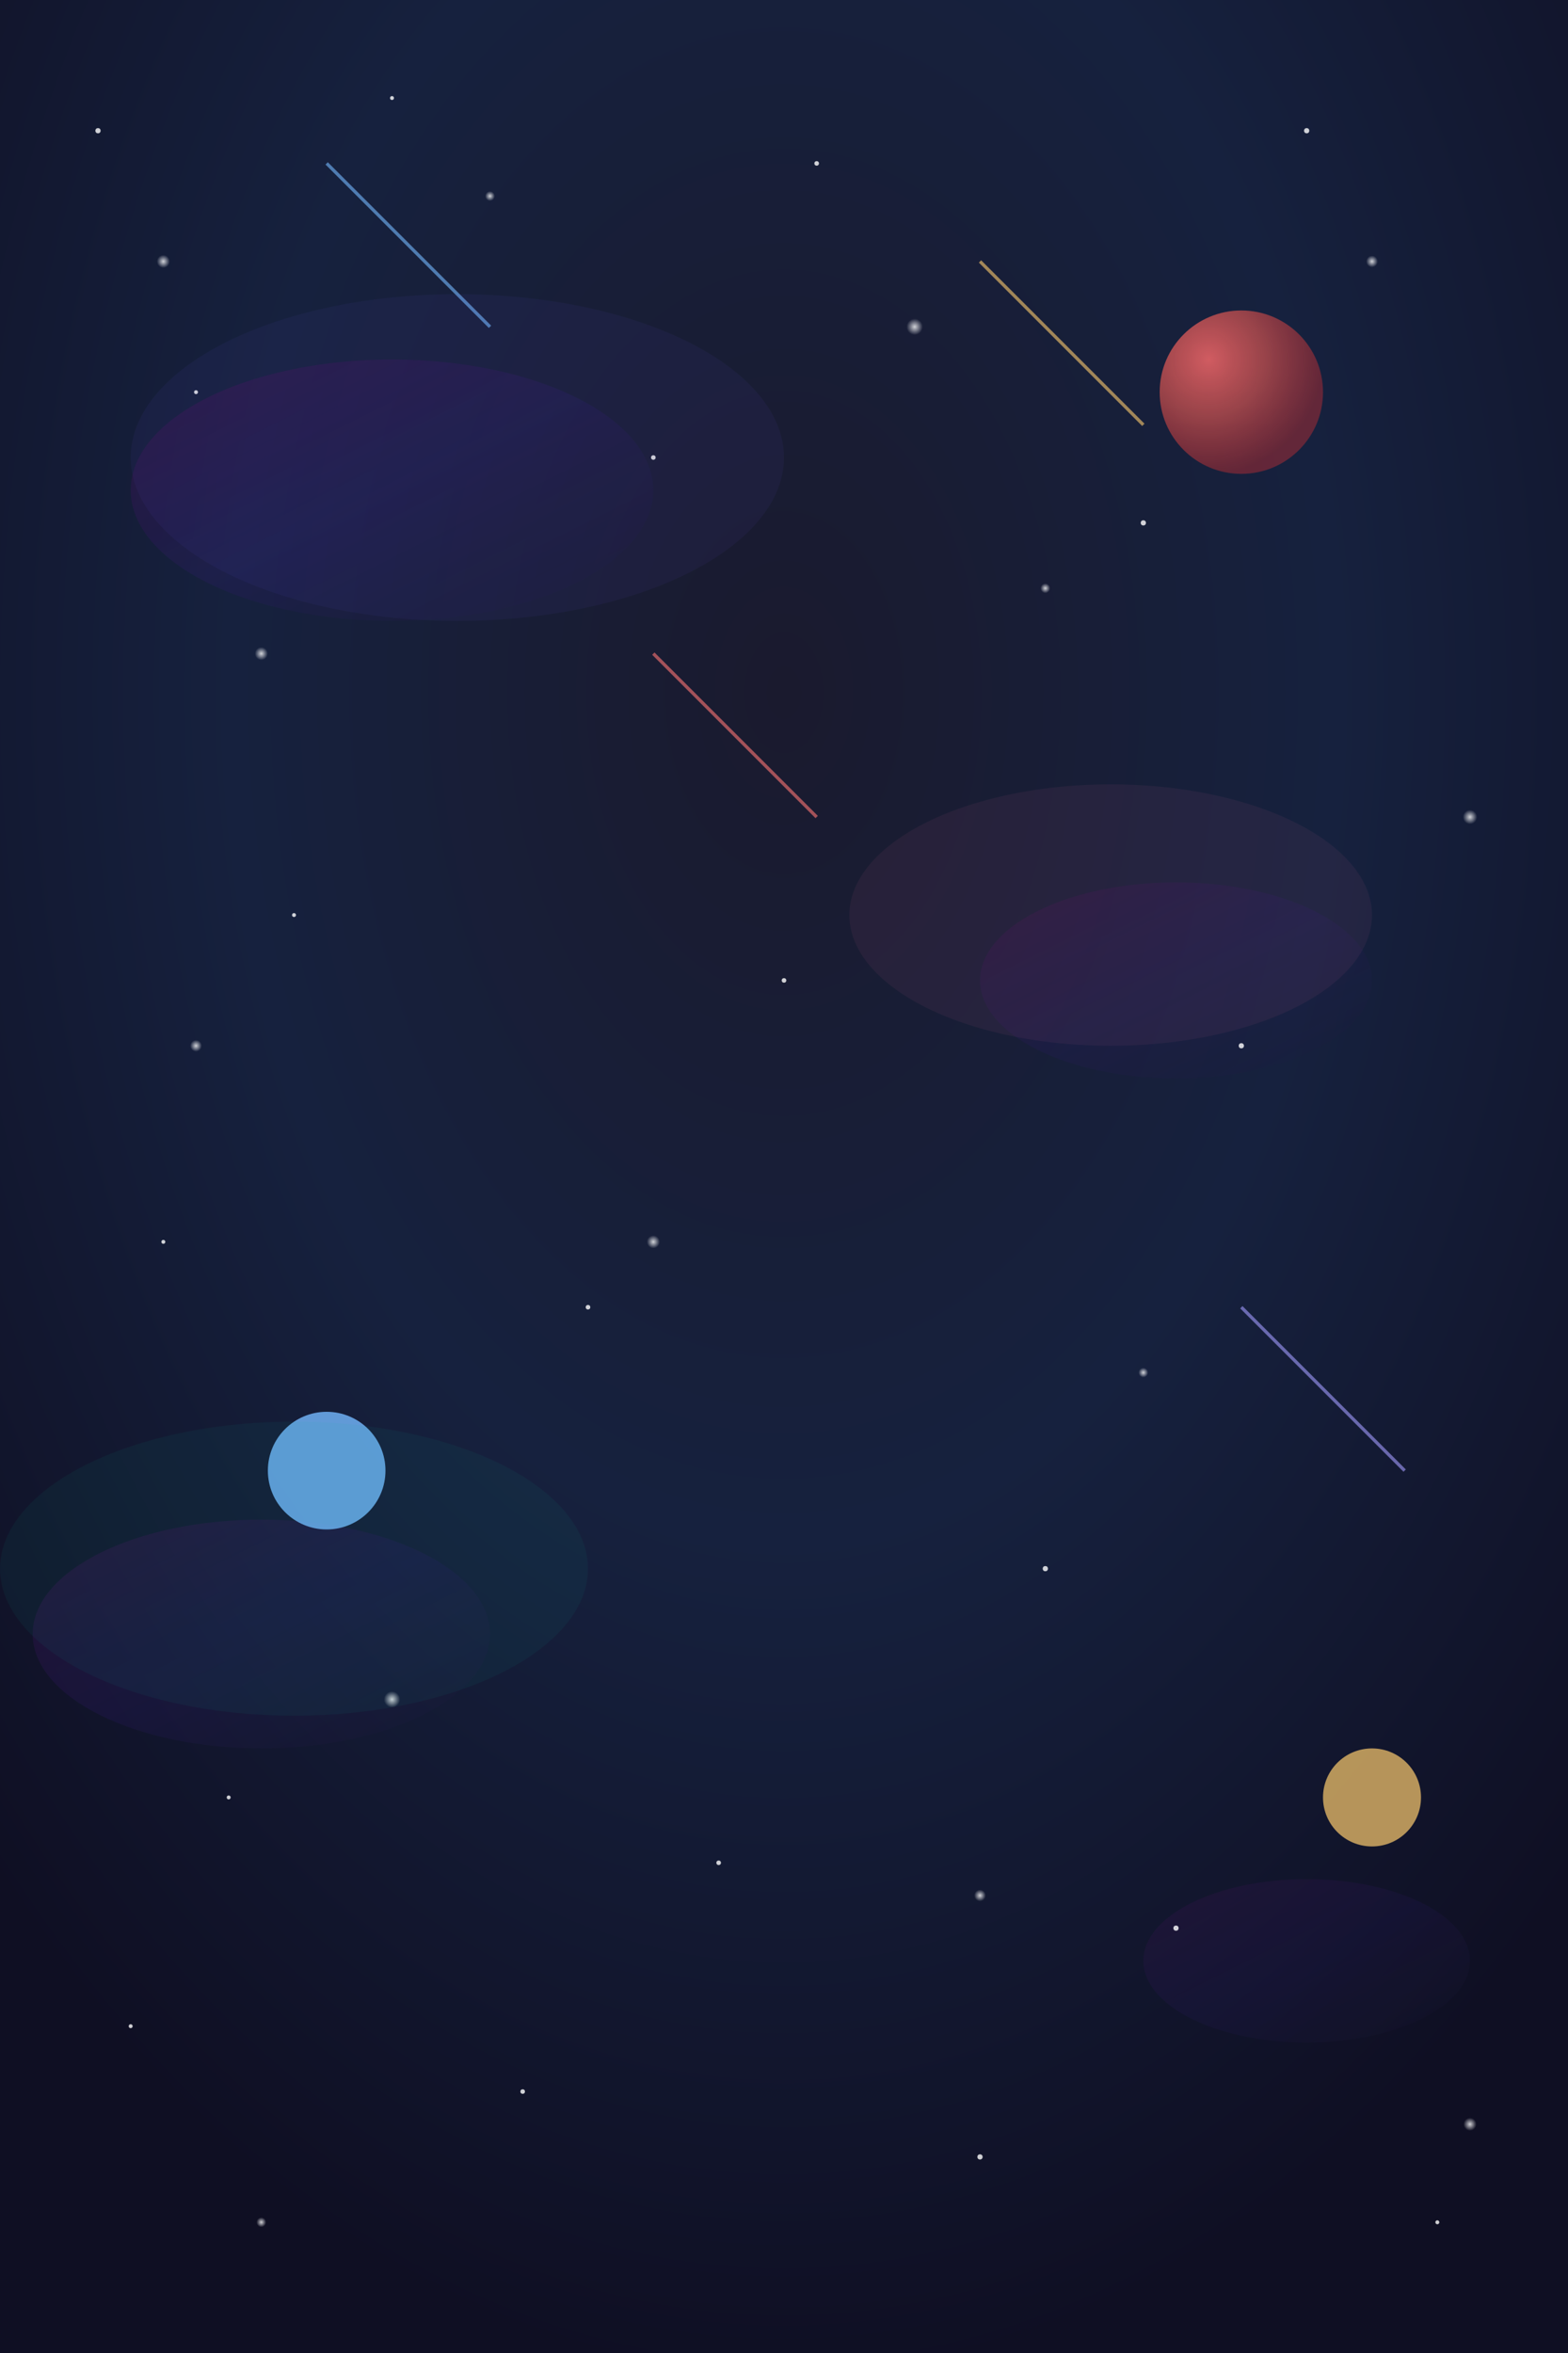 <?xml version="1.0" encoding="UTF-8"?>
<svg width="480" height="720" viewBox="0 0 480 720" xmlns="http://www.w3.org/2000/svg">
  <rect x="0" y="0" width="480" height="720" fill="#808080" stroke="none"/>
  <defs>
    <!-- 渐变定义 -->
    <radialGradient id="spaceGradient" cx="50%" cy="30%" r="70%">
      <stop offset="0%" style="stop-color:#1a1a2e;stop-opacity:1" />
      <stop offset="50%" style="stop-color:#16213e;stop-opacity:1" />
      <stop offset="100%" style="stop-color:#0f0f23;stop-opacity:1" />
    </radialGradient>
    
    <linearGradient id="nebulaGradient" x1="0%" y1="0%" x2="100%" y2="100%">
      <stop offset="0%" style="stop-color:#4a0e4e;stop-opacity:0.6" />
      <stop offset="50%" style="stop-color:#2d1b69;stop-opacity:0.4" />
      <stop offset="100%" style="stop-color:#1a1a2e;stop-opacity:0.3" />
    </linearGradient>
    
    <radialGradient id="starGradient" cx="50%" cy="50%" r="50%">
      <stop offset="0%" style="stop-color:#ffffff;stop-opacity:1" />
      <stop offset="100%" style="stop-color:#ffffff;stop-opacity:0" />
    </radialGradient>
    
    <radialGradient id="planetGradient" cx="30%" cy="30%" r="70%">
      <stop offset="0%" style="stop-color:#ff6b6b;stop-opacity:0.8" />
      <stop offset="50%" style="stop-color:#ee5a52;stop-opacity:0.6" />
      <stop offset="100%" style="stop-color:#d63031;stop-opacity:0.4" />
    </radialGradient>
  </defs>
  
  <!-- 背景渐变 -->
  <rect width="480" height="720" fill="url(#spaceGradient)"/>
  
  <!-- 星云效果 -->
  <ellipse cx="120" cy="150" rx="80" ry="40" fill="url(#nebulaGradient)" opacity="0.7"/>
  <ellipse cx="360" cy="300" rx="60" ry="30" fill="url(#nebulaGradient)" opacity="0.5"/>
  <ellipse cx="80" cy="500" rx="70" ry="35" fill="url(#nebulaGradient)" opacity="0.6"/>
  <ellipse cx="400" cy="600" rx="50" ry="25" fill="url(#nebulaGradient)" opacity="0.4"/>
  
  <!-- 行星 -->
  <circle cx="380" cy="120" r="25" fill="url(#planetGradient)"/>
  <circle cx="100" cy="450" r="18" fill="#74b9ff" opacity="0.8"/>
  <circle cx="420" cy="550" r="15" fill="#fdcb6e" opacity="0.7"/>
  
  <!-- 星星群 -->
  <g opacity="0.8">
    <!-- 大星星 -->
    <circle cx="50" cy="80" r="2" fill="url(#starGradient)"/>
    <circle cx="150" cy="60" r="1.5" fill="url(#starGradient)"/>
    <circle cx="280" cy="100" r="2.5" fill="url(#starGradient)"/>
    <circle cx="420" cy="80" r="1.8" fill="url(#starGradient)"/>
    <circle cx="80" cy="200" r="2" fill="url(#starGradient)"/>
    <circle cx="320" cy="180" r="1.5" fill="url(#starGradient)"/>
    <circle cx="450" cy="250" r="2.2" fill="url(#starGradient)"/>
    <circle cx="60" cy="320" r="1.8" fill="url(#starGradient)"/>
    <circle cx="200" cy="380" r="2" fill="url(#starGradient)"/>
    <circle cx="350" cy="420" r="1.5" fill="url(#starGradient)"/>
    <circle cx="120" cy="520" r="2.5" fill="url(#starGradient)"/>
    <circle cx="300" cy="580" r="1.8" fill="url(#starGradient)"/>
    <circle cx="450" cy="650" r="2" fill="url(#starGradient)"/>
    <circle cx="80" cy="680" r="1.5" fill="url(#starGradient)"/>
    
    <!-- 小星星 -->
    <circle cx="30" cy="40" r="0.8" fill="#ffffff"/>
    <circle cx="120" cy="30" r="0.6" fill="#ffffff"/>
    <circle cx="250" cy="50" r="0.7" fill="#ffffff"/>
    <circle cx="400" cy="40" r="0.8" fill="#ffffff"/>
    <circle cx="60" cy="120" r="0.6" fill="#ffffff"/>
    <circle cx="200" cy="140" r="0.7" fill="#ffffff"/>
    <circle cx="350" cy="160" r="0.8" fill="#ffffff"/>
    <circle cx="90" cy="280" r="0.6" fill="#ffffff"/>
    <circle cx="240" cy="300" r="0.7" fill="#ffffff"/>
    <circle cx="380" cy="320" r="0.8" fill="#ffffff"/>
    <circle cx="50" cy="380" r="0.6" fill="#ffffff"/>
    <circle cx="180" cy="400" r="0.7" fill="#ffffff"/>
    <circle cx="320" cy="480" r="0.8" fill="#ffffff"/>
    <circle cx="70" cy="550" r="0.6" fill="#ffffff"/>
    <circle cx="220" cy="570" r="0.7" fill="#ffffff"/>
    <circle cx="360" cy="590" r="0.8" fill="#ffffff"/>
    <circle cx="40" cy="620" r="0.6" fill="#ffffff"/>
    <circle cx="160" cy="640" r="0.7" fill="#ffffff"/>
    <circle cx="300" cy="660" r="0.8" fill="#ffffff"/>
    <circle cx="440" cy="680" r="0.6" fill="#ffffff"/>
  </g>
  
  <!-- 流星轨迹 -->
  <g opacity="0.6">
    <line x1="100" y1="50" x2="150" y2="100" stroke="#74b9ff" stroke-width="1"/>
    <line x1="300" y1="80" x2="350" y2="130" stroke="#fdcb6e" stroke-width="1"/>
    <line x1="200" y1="200" x2="250" y2="250" stroke="#ff7675" stroke-width="1"/>
    <line x1="380" y1="400" x2="430" y2="450" stroke="#a29bfe" stroke-width="1"/>
  </g>
  
  <!-- 深空细节 -->
  <g opacity="0.3">
    <!-- 星云边缘 -->
    <ellipse cx="140" cy="140" rx="100" ry="50" fill="#6c5ce7" opacity="0.2"/>
    <ellipse cx="340" cy="280" rx="80" ry="40" fill="#fd79a8" opacity="0.2"/>
    <ellipse cx="90" cy="480" rx="90" ry="45" fill="#00b894" opacity="0.2"/>
  </g>
</svg>